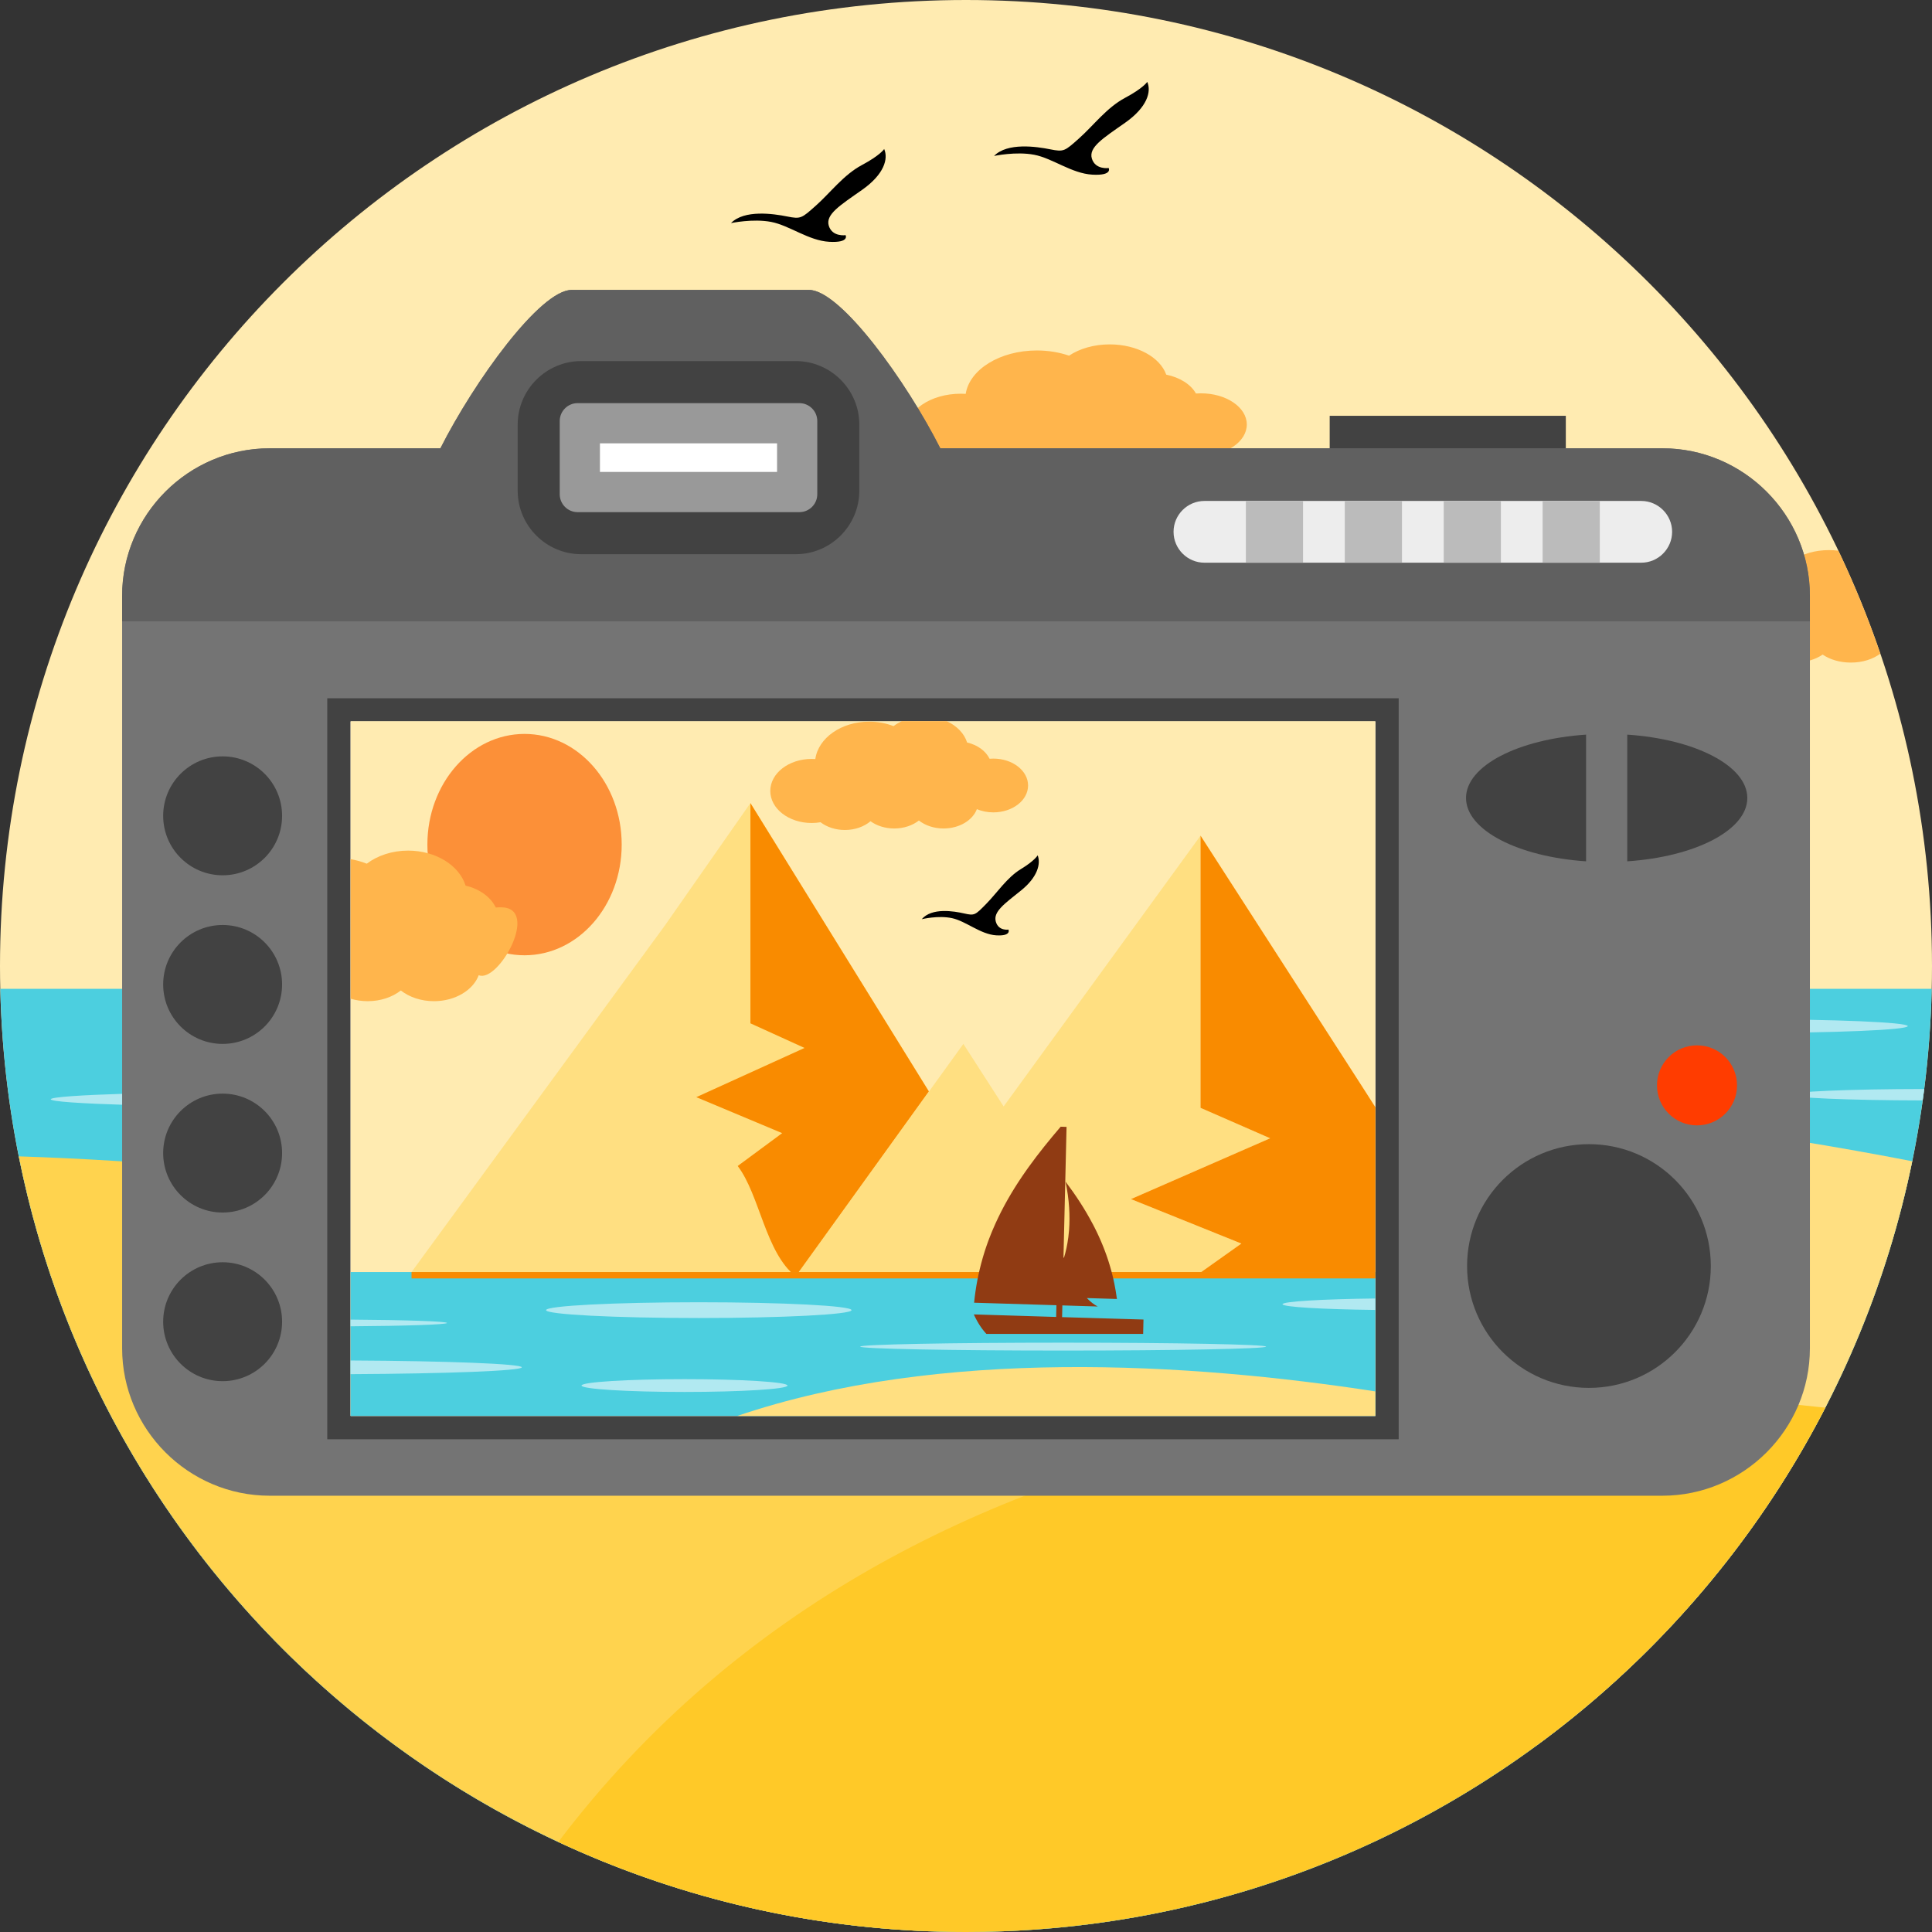 <?xml version="1.0" encoding="iso-8859-1"?>
<!-- Generator: Adobe Illustrator 19.0.0, SVG Export Plug-In . SVG Version: 6.00 Build 0)  -->
<svg version="1.1" id="Layer_1" xmlns="http://www.w3.org/2000/svg" xmlns:xlink="http://www.w3.org/1999/xlink" x="0px" y="0px"
	 viewBox="0 0 512 512" style="enable-background:new 0 0 512 512;" xml:space="preserve">
<rect x="0" y="0" width="512" height="512" fill="#333333" stroke="none"/>
<path style="fill:#FFEBB1;" d="M256,0c141.386,0,256,114.614,256,256c0,141.386-114.614,256-256,256C114.614,512,0,397.386,0,256
	C0,114.614,114.614,0,256,0z"/>
<g>
	<path style="fill:#FFB54C;" d="M467.965,147.179c2.659,0,5.165,0.431,7.383,1.191c2.402-1.599,5.694-2.586,9.322-2.586
		c0.861,0,1.705,0.055,2.522,0.162c4.21,8.826,7.928,17.931,11.121,27.279c-1.926,1.452-4.712,2.364-7.815,2.364
		c-2.921,0-5.564-0.809-7.473-2.119c-1.905,1.31-4.549,2.119-7.472,2.119c-2.776,0-5.305-0.733-7.186-1.929
		c-1.92,1.43-4.684,2.327-7.761,2.327c-2.879,0-5.486-0.783-7.38-2.057c-0.87,0.131-1.773,0.199-2.699,0.199
		c-6.922,0-12.529-3.814-12.529-8.518c0-4.707,5.608-8.522,12.529-8.522c0.376,0,0.751,0.014,1.12,0.037
		C452.535,151.534,459.501,147.179,467.965,147.179z"/>
	<path style="fill:#FFB54C;" d="M274.778,92.878c3.072,0,5.968,0.497,8.533,1.377c2.776-1.849,6.578-2.989,10.772-2.989
		c7.263,0,13.352,3.417,14.983,8.017c3.63,0.742,6.542,2.604,7.87,4.998c0.435-0.034,0.88-0.048,1.327-0.048
		c6.709,0,12.153,3.7,12.153,8.265c0,4.563-5.445,8.263-12.153,8.263c-2.092,0-4.059-0.357-5.775-0.99
		c-1.477,3.434-6.141,5.942-11.671,5.942c-3.377,0-6.43-0.936-8.633-2.451c-2.204,1.514-5.259,2.451-8.638,2.451
		c-3.207,0-6.13-0.847-8.304-2.228c-2.219,1.651-5.415,2.689-8.968,2.689c-3.326,0-6.338-0.907-8.528-2.377
		c-1.006,0.151-2.053,0.229-3.12,0.229c-7.999,0-14.479-4.407-14.479-9.845c0-5.438,6.481-9.845,14.479-9.845
		c0.435,0,0.868,0.014,1.294,0.041C256.948,97.91,265,92.878,274.778,92.878z"/>
</g>
<g>
	<path d="M263.437,41.327c0,0,5.791-1.241,10.638-0.314c4.858,0.931,9.918,4.959,15.395,5.271c5.474,0.307,4.336-1.759,4.336-1.759
		s-3.512,0.52-4.444-2.476c-0.926-2.996,2.895-5.376,8.78-9.501c5.892-4.132,7.028-8.265,5.892-10.851c0,0-1.035,1.654-5.892,4.238
		c-4.854,2.584-8.363,7.337-12.184,10.738c-3.823,3.413-4.031,3.617-7.646,2.896C274.7,38.844,266.952,37.711,263.437,41.327z"/>
	<path d="M193.72,59.123c0,0,5.791-1.241,10.637-0.314c4.858,0.931,9.918,4.959,15.395,5.271c5.475,0.307,4.336-1.759,4.336-1.759
		s-3.512,0.52-4.444-2.476c-0.925-2.996,2.895-5.376,8.78-9.501c5.892-4.132,7.028-8.265,5.892-10.851c0,0-1.035,1.654-5.892,4.238
		c-4.854,2.584-8.363,7.337-12.184,10.738c-3.823,3.413-4.031,3.617-7.646,2.896C204.983,56.64,197.234,55.507,193.72,59.123z"/>
</g>
<path style="fill:#4CCFDF;" d="M0.078,262.045h511.844C508.711,400.639,395.366,512,256,512
	C116.634,512,3.289,400.639,0.078,262.045z"/>
<path style="fill:#FFDF81;" d="M506.766,307.743c-73.802-14.373-234.255-36.336-328.594,20.176
	c-125.455,75.153,29.698,104.244,83.638,118.79c53.94,14.545,30.908,9.698,93.938,14.545c18.422,1.415,35.75,1.695,51.606,1.211
	C457.533,425.618,493.796,370.934,506.766,307.743z"/>
<path style="fill:#FFD34E;" d="M4.982,306.449c60.373,1.938,214.001,13.675,278.038,82.075
	c47.193,50.41,6.228,93.533-39.342,123.176C125.086,506.079,27.632,419.77,4.982,306.449z"/>
<path style="fill:#FFC928;" d="M147.96,488.132c95.377-125.909,263.63-123.032,335.769-115.083C441.233,455.566,355.209,512,256,512
	C217.391,512,180.789,503.435,147.96,488.132z"/>
<path style="fill:#B1E9F1;" d="M82.394,276.629c24.601,0,44.545,0.474,44.545,1.06s-19.944,1.06-44.545,1.06
	c-24.602,0-44.546-0.474-44.546-1.06S57.792,276.629,82.394,276.629z M509.942,288.597c-0.131,1.013-0.284,2.018-0.423,3.028
	c-19.534-0.03-35.152-0.696-35.152-1.514C474.367,289.289,490.209,288.619,509.942,288.597z M462.547,270.112
	c23.765,0,43.029,0.813,43.029,1.816c0,1.004-19.264,1.817-43.029,1.817c-23.765,0-43.029-0.813-43.029-1.817
	C419.518,270.926,438.783,270.112,462.547,270.112z M342.697,283.748c39.245,0,71.06,0.543,71.06,1.212
	c0,0.669-31.815,1.211-71.06,1.211s-71.06-0.543-71.06-1.211C271.638,284.291,303.452,283.748,342.697,283.748z M210.121,294.961
	c19.917,0,36.061,0.882,36.061,1.967c0,1.086-16.144,1.968-36.061,1.968c-19.917,0-36.061-0.882-36.061-1.968
	C174.059,295.843,190.204,294.961,210.121,294.961z M215.122,271.324c29.54,0,53.486,1.086,53.486,2.424
	c0,1.338-23.946,2.424-53.486,2.424s-53.486-1.086-53.486-2.424C161.636,272.41,185.582,271.324,215.122,271.324z M83.301,289.202
	c38.577,0,69.848,0.951,69.848,2.122s-31.272,2.121-69.848,2.121s-69.848-0.95-69.848-2.121S44.724,289.202,83.301,289.202z"/>
<path style="fill:#747474;" d="M71.456,118.803h45.254c8.968-17.729,26.431-41.975,34.804-41.975h62.875
	c8.373,0,25.834,24.246,34.802,41.975h191.359c21.501,0,39.092,17.59,39.092,39.092v199.394c0,21.502-17.59,39.092-39.092,39.092
	H71.456c-21.502,0-39.092-17.589-39.092-39.092V157.895C32.364,136.393,49.954,118.803,71.456,118.803z"/>
<path style="fill:#606060;" d="M71.456,118.803h45.254c8.968-17.729,26.431-41.975,34.804-41.975h62.875
	c8.373,0,25.834,24.246,34.802,41.975h191.359c21.501,0,39.092,17.59,39.092,39.092v6.769H32.364v-6.769
	C32.364,136.393,49.954,118.803,71.456,118.803z"/>
<path style="fill:#424242;" d="M154.006,95.693h56.908c9.247,0,16.813,7.568,16.813,16.815v17.542
	c0,9.247-7.566,16.815-16.813,16.815h-56.908c-9.247,0-16.813-7.568-16.813-16.815v-17.542
	C137.192,103.261,144.758,95.693,154.006,95.693z"/>
<path style="fill:#999999;" d="M153.068,106.835h58.784c2.602,0,4.735,2.13,4.735,4.734v19.42c0,2.604-2.133,4.734-4.735,4.734
	h-58.784c-2.604,0-4.734-2.13-4.734-4.734v-19.42C148.334,108.965,150.464,106.835,153.068,106.835z"/>
<polygon style="fill:#FFFFFF;" points="158.99,117.49 205.929,117.49 205.929,125.066 158.99,125.066 "/>
<polygon style="fill:#424242;" points="86.727,185.052 370.668,185.052 370.668,381.416 86.727,381.416 "/>
<polygon style="fill:#F9F9F9;" points="92.91,191.235 364.488,191.235 364.488,375.236 92.91,375.236 "/>
<g>
	<path style="fill:#424242;" d="M59,289.821c8.702,0,15.757,7.055,15.757,15.757c0,8.702-7.055,15.757-15.757,15.757
		c-8.702,0-15.757-7.055-15.757-15.757C43.242,296.876,50.297,289.821,59,289.821z M59,200.446c8.702,0,15.757,7.055,15.757,15.757
		c0,8.702-7.055,15.757-15.757,15.757c-8.702,0-15.757-7.055-15.757-15.757C43.242,207.501,50.297,200.446,59,200.446z M59,245.133
		c8.702,0,15.757,7.056,15.757,15.757c0,8.702-7.055,15.757-15.757,15.757c-8.702,0-15.757-7.055-15.757-15.757
		C43.242,252.189,50.297,245.133,59,245.133z M59,334.509c8.702,0,15.757,7.055,15.757,15.757c0,8.702-7.055,15.757-15.757,15.757
		c-8.702,0-15.757-7.055-15.757-15.757C43.242,341.564,50.297,334.509,59,334.509z"/>
	<path style="fill:#424242;" d="M421.087,324.904c5.857,0,10.606,4.748,10.606,10.606c0,5.857-4.748,10.606-10.606,10.606
		c-5.857,0-10.605-4.749-10.605-10.606C410.482,329.652,415.23,324.904,421.087,324.904z"/>
	<path style="fill:#424242;" d="M421.087,303.214c17.837,0,32.296,14.458,32.296,32.296c0,17.837-14.458,32.295-32.296,32.295
		c-17.837,0-32.295-14.458-32.295-32.295C388.792,317.672,403.25,303.214,421.087,303.214z M421.087,311.719
		c13.139,0,23.79,10.651,23.79,23.79c0,13.139-10.651,23.79-23.79,23.79c-13.139,0-23.79-10.652-23.79-23.79
		C397.297,322.37,407.948,311.719,421.087,311.719z"/>
</g>
<path style="fill:#FF3C00;" d="M449.725,277.026c5.857,0,10.606,4.748,10.606,10.606c0,5.857-4.748,10.606-10.606,10.606
	c-5.857,0-10.606-4.749-10.606-10.606C439.119,281.774,443.867,277.026,449.725,277.026z"/>
<g>
	<path style="fill:#424242;" d="M431.24,194.684c18,1.203,31.816,8.26,31.816,16.788c0,8.528-13.817,15.585-31.816,16.788V194.684z
		 M420.329,228.26c-18-1.2-31.819-8.26-31.819-16.788c0-8.528,13.819-15.588,31.819-16.788V228.26z"/>
	<polygon style="fill:#424242;" points="352.38,110.193 414.958,110.193 414.958,118.803 352.38,118.803 	"/>
</g>
<path style="fill:#EDEDED;" d="M319.186,132.757h115.759c4.501,0,8.182,3.681,8.182,8.182l0,0c0,4.502-3.681,8.182-8.182,8.182
	H319.186c-4.501,0-8.182-3.681-8.182-8.182l0,0C311.004,136.438,314.686,132.757,319.186,132.757z"/>
<path style="fill:#BBBBBB;" d="M330.173,132.757h15.147v16.364h-15.147V132.757z M408.814,132.757h15.148v16.364h-15.148V132.757z
	 M382.6,132.757h15.148v16.364H382.6V132.757z M356.386,132.757h15.148v16.364h-15.148V132.757z"/>
<polygon style="fill:#FFEBB1;" points="92.91,191.12 364.488,191.12 364.488,375.236 92.91,375.236 "/>
<path style="fill:#FFB54C;" d="M230.338,191.246c2.325,0,4.517,0.429,6.46,1.187c0.662-0.502,1.401-0.944,2.203-1.313h11.9
	c2.664,1.226,4.643,3.251,5.39,5.649c2.747,0.639,4.95,2.245,5.956,4.308c0.33-0.03,0.667-0.041,1.004-0.041
	c5.078,0,9.199,3.191,9.199,7.126c0,3.935-4.121,7.124-9.199,7.124c-1.583,0-3.072-0.307-4.371-0.852
	c-1.118,2.959-4.647,5.121-8.832,5.121c-2.554,0-4.866-0.806-6.533-2.112c-1.668,1.306-3.981,2.112-6.537,2.112
	c-2.428,0-4.641-0.731-6.285-1.919c-1.679,1.422-4.098,2.318-6.787,2.318c-2.517,0-4.796-0.783-6.455-2.05
	c-0.76,0.131-1.553,0.197-2.36,0.197c-6.054,0-10.958-3.801-10.958-8.489s4.904-8.489,10.958-8.489c0.328,0,0.656,0.011,0.978,0.036
	C216.844,195.587,222.94,191.246,230.338,191.246z"/>
<path d="M244.272,243.596c0,0,4.382-1.072,8.052-0.27c3.677,0.802,7.507,4.274,11.653,4.544c4.142,0.264,3.28-1.519,3.28-1.519
	s-2.658,0.449-3.363-2.135c-0.701-2.581,2.192-4.634,6.645-8.191c4.457-3.564,5.319-7.126,4.457-9.357c0,0-0.783,1.427-4.457,3.653
	c-3.674,2.229-6.329,6.327-9.222,9.261c-2.893,2.941-3.051,3.118-5.786,2.497C252.795,241.454,246.931,240.476,244.272,243.596z"/>
<path style="fill:#FFDF81;" d="M210.854,338.233l44.447-61.586l10.674,16.575l52.183-71.765l42.832,66.497l0.064,0.101
	l-42.896-66.598v63.748v8.388l18.451,8.061l-36.895,16.119l29.265,11.783l-12.227,8.677h-88.723H210.854z M360.99,287.954
	l3.498,5.472L360.99,287.954z M364.488,293.424l-3.434-5.369L364.488,293.424z"/>
<polygon style="fill:#F98B00;" points="318.158,221.457 360.99,287.954 364.488,293.426 364.488,338.233 316.752,338.233 
	328.979,329.556 299.714,317.773 336.609,301.654 318.158,293.594 318.158,285.205 "/>
<path style="fill:#FC9038;" d="M139.008,194.497c14.22,0,25.747,13.132,25.747,29.331s-11.526,29.331-25.747,29.331
	s-25.746-13.132-25.746-29.331S124.788,194.497,139.008,194.497z"/>
<polygon style="fill:#FFDF81;" points="176.234,245.22 198.869,212.822 246.155,289.228 210.854,338.233 109.061,337.108 "/>
<path style="fill:#F98B00;" d="M198.869,212.822l47.286,76.406l-35.301,49.005c-8.024-6.307-9.492-21.525-15.358-29.233
	l11.787-8.706l-22.758-9.536l28.686-13.043l-14.342-6.524v-6.785V212.822z"/>
<path style="fill:#FFB54C;" d="M92.91,227.677c1.507,0.272,2.946,0.68,4.295,1.207c2.819-2.139,6.688-3.464,10.951-3.464
	c7.385,0,13.577,3.961,15.233,9.286c3.695,0.859,6.654,3.019,8.003,5.793c0.444-0.042,0.896-0.057,1.349-0.057
	c10.569,0-0.667,20.169-5.873,17.997c-1.498,3.981-6.244,6.884-11.865,6.884c-3.434,0-6.537-1.081-8.78-2.836
	c-2.238,1.755-5.346,2.836-8.78,2.836c-1.599,0-3.129-0.236-4.533-0.664V227.677z"/>
<polygon style="fill:#4CCFDF;" points="92.91,337.108 364.488,337.108 364.488,375.236 92.91,375.236 "/>
<path style="fill:#FFDF81;" d="M364.488,368.735c-49.317-7.589-115.491-11.717-169.096,6.5h169.096V368.735z"/>
<polygon style="fill:#F98B00;" points="109.059,337.108 364.488,337.108 364.488,338.797 109.059,338.797 "/>
<path style="fill:#903B13;" d="M281.463,349.054l0.073-3.102v-0.005l4.331,0.135l5.057,0.154c-0.95-0.463-1.926-1.219-2.9-2.234
	l7.972,0.241c-0.183-1.397-0.417-2.763-0.69-4.103l-0.057-0.268l-0.027-0.11l-0.03-0.156l-0.059-0.268l-0.025-0.123l-0.034-0.14
	l-0.057-0.266l-0.032-0.14l-0.03-0.123l-0.064-0.261l-0.037-0.154l-0.027-0.112l-0.067-0.264l-0.039-0.162l-0.025-0.096
	l-0.071-0.261l-0.042-0.177l-0.022-0.084l-0.071-0.259l-0.05-0.187l-0.021-0.074l-0.071-0.254l-0.057-0.199l-0.018-0.06
	l-0.073-0.257l-0.062-0.208l-0.014-0.046l-0.075-0.255l-0.067-0.222l-0.011-0.034l-0.08-0.252l-0.069-0.231l-0.009-0.02
	l-0.078-0.255l-0.078-0.24l-0.005-0.009l-0.082-0.25l-0.085-0.249v-0.005l-0.084-0.245l-0.087-0.252v-0.014l-0.085-0.231
	l-0.087-0.249l-0.014-0.028l-0.078-0.218l-0.087-0.247l-0.094-0.245l-0.09-0.245l-0.018-0.053l-0.076-0.191l-0.094-0.245
	l-0.023-0.062l-0.073-0.181l-0.094-0.243l-0.03-0.075l-0.069-0.168l-0.094-0.238l-0.036-0.089l-0.064-0.154l-0.099-0.238
	l-0.041-0.099l-0.06-0.142l-0.1-0.241l-0.048-0.107l-0.055-0.129l-0.105-0.24l-0.051-0.119l-0.053-0.115l-0.106-0.235l-0.059-0.133
	l-0.046-0.103l-0.108-0.238l-0.066-0.14l-0.039-0.094l-0.113-0.233l-0.069-0.154l-0.039-0.078l-0.109-0.238l-0.08-0.158l-0.03-0.071
	l-0.115-0.23l-0.084-0.179l-0.028-0.052l-0.115-0.231l-0.094-0.183l-0.02-0.048l-0.115-0.231l-0.101-0.195l-0.016-0.034
	l-0.119-0.225l-0.106-0.208l-0.011-0.022l-0.119-0.227l-0.005,0.002c-2.075-3.951-4.521-7.669-7.206-11.231
	c1.003,4.769,1.223,9.087,0.934,12.885l-0.007,0.067l-0.005,0.066l-0.007,0.062l-0.004,0.044l-0.003,0.02
	c-0.041,0.522-0.092,1.031-0.156,1.528l-0.007,0.06l-0.009,0.059c-0.259,1.993-0.662,3.823-1.173,5.482v0.002v-0.009l-0.092-0.259
	l-0.009-0.02l-0.002-0.007l0.813-34.474l-1.558-0.05c-2.971,3.475-5.846,7.016-8.501,10.711l-0.112,0.156l-0.112,0.158l-0.112,0.158
	l-0.113,0.156l-0.002,0.003l-0.107,0.156l-0.108,0.156l-0.112,0.158l-0.11,0.154l-0.022,0.034l-0.087,0.126l-0.108,0.158
	l-0.112,0.16l-0.108,0.156l-0.041,0.059l-0.067,0.098l-0.107,0.158l-0.113,0.16l-0.107,0.158l-0.057,0.087l-0.048,0.071
	l-0.105,0.161l-0.108,0.16l-0.108,0.16l-0.076,0.115l-0.03,0.046l-0.106,0.16l-0.105,0.16l-0.108,0.16l-0.094,0.144l-0.011,0.018
	l-0.105,0.16l-0.103,0.163l-0.106,0.16l-0.101,0.16l-0.011,0.011l-0.094,0.152l-0.105,0.165l-0.1,0.16l-0.104,0.163l-0.027,0.039
	l-0.074,0.123l-0.105,0.165l-0.099,0.163l-0.1,0.165l-0.042,0.067l-0.062,0.096l-0.101,0.167l-0.096,0.16l-0.104,0.168l-0.199,0.327
	l-0.098,0.168l-0.096,0.163l-0.076,0.123l-0.025,0.044l-0.096,0.169l-0.098,0.165l-0.096,0.168l-0.092,0.154l-0.007,0.011
	l-0.094,0.168l-0.098,0.169l-0.094,0.165l-0.094,0.167l-0.014,0.018l-0.082,0.151l-0.096,0.172l-0.092,0.167l-0.096,0.168
	l-0.025,0.048l-0.064,0.121l-0.096,0.169l-0.092,0.169l-0.092,0.169l-0.041,0.076l-0.051,0.096l-0.094,0.168
	c-1.049,1.972-2.027,3.995-2.912,6.084l-0.046,0.117l-0.051,0.114l-0.011,0.025l-0.039,0.092l-0.046,0.115l-0.046,0.115
	l-0.051,0.117l-0.05,0.117l-0.044,0.119l-0.039,0.089l-0.009,0.028l-0.048,0.117l-0.046,0.117l-0.048,0.117l-0.044,0.119
	l-0.048,0.119l-0.048,0.117l-0.014,0.032l-0.03,0.085l-0.048,0.119l-0.044,0.119l-0.046,0.119l-0.048,0.114l-0.044,0.119
	l-0.039,0.096l-0.007,0.025l-0.044,0.119l-0.044,0.117l-0.046,0.119l-0.044,0.119l-0.044,0.121l-0.044,0.117l-0.016,0.042
	l-0.027,0.08l-0.044,0.119l-0.042,0.121l-0.044,0.119l-0.041,0.119l-0.042,0.124l-0.039,0.105l-0.007,0.013l-0.042,0.121
	l-0.042,0.119l-0.041,0.124l-0.039,0.119l-0.042,0.121l-0.041,0.121l-0.082,0.245l-0.042,0.119l-0.039,0.126l-0.041,0.119
	l-0.037,0.124l-0.041,0.115v0.007l-0.039,0.121l-0.039,0.126l-0.042,0.124l-0.037,0.123l-0.036,0.124l-0.039,0.121l-0.018,0.057
	l-0.02,0.067l-0.037,0.126l-0.039,0.121l-0.039,0.123l-0.034,0.126l-0.037,0.124l-0.039,0.123l-0.034,0.126l-0.039,0.122
	l-0.034,0.128c-1.058,3.683-1.828,7.552-2.24,11.721l15.929,0.488h0.003l5.882,0.181l-0.075,3.106l-21.811-0.671l0.009,0.028
	l0.011,0.022l0.012,0.026l0.011,0.025l0.011,0.025l0.012,0.023l0.011,0.025l0.011,0.025l0.012,0.025l0.011,0.023l0.009,0.016v0.009
	l0.014,0.025l0.011,0.026l0.009,0.022l0.014,0.028l0.009,0.023l0.014,0.025l0.011,0.023l0.009,0.025l0.014,0.025l0.009,0.023
	l0.007,0.011l0.007,0.016l0.011,0.02l0.009,0.023l0.014,0.027l0.009,0.021l0.013,0.022l0.009,0.028l0.014,0.023l0.012,0.022
	l0.022,0.051l0.003,0.002l0.011,0.018l0.011,0.028l0.012,0.023l0.011,0.022l0.012,0.025l0.013,0.026l0.012,0.02l0.011,0.025
	l0.014,0.02v0.005l0.009,0.023l0.011,0.016v0.007l0.014,0.023l0.011,0.022l0.014,0.025l0.012,0.021l0.014,0.025l0.011,0.023
	l0.014,0.022l0.009,0.026l0.013,0.02l0.014,0.023l0.005,0.013l0.007,0.012l0.011,0.025l0.011,0.02l0.016,0.026l0.011,0.02
	l0.009,0.025l0.014,0.023l0.014,0.022l0.011,0.023l0.014,0.02l0.011,0.026l0.02,0.034l0.018,0.036l0.018,0.037l0.018,0.034
	l0.02,0.037l0.02,0.034l0.005,0.007l0.014,0.028l0.02,0.036l0.021,0.034l0.02,0.037l0.016,0.034l0.021,0.034l0.009,0.014
	l0.014,0.018l0.021,0.039l0.02,0.034l0.018,0.032l0.02,0.034l0.02,0.036l0.062,0.101l0.018,0.034l0.02,0.037l0.018,0.032l0.02,0.028
	l0.002,0.007l0.021,0.034l0.02,0.034l0.023,0.034l0.02,0.032l0.041,0.069h0.003l0.08,0.133l0.02,0.032l0.023,0.034l0.007,0.005
	l0.034,0.062l0.023,0.03l0.018,0.034l0.022,0.032l0.023,0.032l0.011,0.014l0.007,0.02l0.023,0.034l0.022,0.028l0.023,0.034
	l0.042,0.064l0.018,0.023l0.005,0.009l0.023,0.032l0.02,0.034l0.023,0.03l0.023,0.032l0.02,0.032l0.02,0.028h0.003l0.02,0.034
	l0.025,0.032l0.02,0.032l0.023,0.03l0.02,0.032l0.023,0.03l0.003,0.005l0.02,0.03l0.02,0.03l0.028,0.034l0.03,0.039l0.023,0.037
	l0.027,0.034l0.012,0.014l0.016,0.023l0.028,0.039l0.03,0.036l0.023,0.032l0.02,0.028l0.007,0.011l0.028,0.034l0.028,0.034
	l0.03,0.037l0.025,0.036l0.005,0.007l0.023,0.025l0.027,0.039l0.028,0.034l0.028,0.034l0.016,0.021l0.014,0.016l0.028,0.036
	l0.03,0.035l0.025,0.03l0.028,0.039l0.027,0.034l0.03,0.034l0.025,0.034l0.03,0.034l0.011,0.009l0.018,0.028l0.028,0.03l0.027,0.034
	l0.028,0.034l0.02,0.028l0.012,0.007l0.027,0.032l0.03,0.036l0.025,0.03l0.059,0.069l0.03,0.034l0.028,0.032l0.032,0.032
	l0.013,0.018l0.014,0.016l0.03,0.032l0.03,0.032l0.027,0.032l0.025,0.03h41.543l0.005-0.208l0.048-2.098l0.037-1.502
	L281.463,349.054z M280.374,328.223l0.02,0.082l0.701-29.714c-1.624,5.598-2.313,11.082-2.313,16.229l0,0v0.039l0.005,0.307
	l-0.003,0.158l0.005,0.183v0.284l0.005,0.059l0.007,0.344v0.059l0.005,0.28l0.007,0.185l0.007,0.154l0.012,0.309l0.002,0.025
	l0.014,0.339l0.005,0.09l0.014,0.247l0.011,0.21l0.007,0.124l0.02,0.33v0.003l0.02,0.332l0.009,0.117l0.016,0.214l0.018,0.235
	l0.007,0.094l0.03,0.33v0.023l0.027,0.302l0.014,0.142l0.016,0.186l0.027,0.259l0.007,0.067l0.036,0.323l0.005,0.05l0.03,0.273
	l0.021,0.162l0.016,0.158l0.037,0.28l0.004,0.041l0.044,0.316l0.009,0.078l0.034,0.239l0.023,0.19l0.02,0.126l0.046,0.305
	l0.002,0.011l0.046,0.312l0.018,0.101l0.032,0.21l0.037,0.211l0.018,0.098l0.05,0.307l0.003,0.013l0.052,0.295l0.021,0.124
	l0.034,0.181l0.044,0.231l0.016,0.071l0.057,0.302l0.009,0.039l0.053,0.261l0.027,0.149l0.034,0.151l0.051,0.255l0.011,0.046
	l0.065,0.295l0.013,0.062l0.051,0.234l0.036,0.165l0.034,0.128l0.065,0.268l0.002,0.025L280.374,328.223z"/>
<path style="fill:#B1E9F1;" d="M92.91,349.711c14.669,0.098,25.541,0.458,25.541,0.886c0,0.429-10.871,0.788-25.541,0.886V349.711z
	 M364.488,344.111v3.038c-14.138-0.169-24.606-0.785-24.606-1.519C339.883,344.897,350.351,344.281,364.488,344.111z M92.91,364.165
	v-3.624c25.648,0.126,45.375,0.889,45.375,1.812C138.285,363.277,118.558,364.037,92.91,364.165z M281.742,355.821
	c29.703,0,53.782,0.47,53.782,1.047c0,0.575-24.079,1.045-53.782,1.045c-29.7,0-53.779-0.47-53.779-1.045
	C227.963,356.29,252.042,355.821,281.742,355.821z M181.403,365.489c15.075,0,27.293,0.76,27.293,1.697
	c0,0.934-12.218,1.695-27.293,1.695c-15.072,0-27.292-0.76-27.292-1.695C154.111,366.25,166.331,365.489,181.403,365.489z
	 M185.187,345.11c22.359,0,40.482,0.934,40.482,2.089c0,1.152-18.124,2.089-40.482,2.089c-22.356,0-40.48-0.936-40.48-2.089
	C144.708,346.044,162.831,345.11,185.187,345.11z"/>
<g>
</g>
<g>
</g>
<g>
</g>
<g>
</g>
<g>
</g>
<g>
</g>
<g>
</g>
<g>
</g>
<g>
</g>
<g>
</g>
<g>
</g>
<g>
</g>
<g>
</g>
<g>
</g>
<g>
</g>
</svg>
